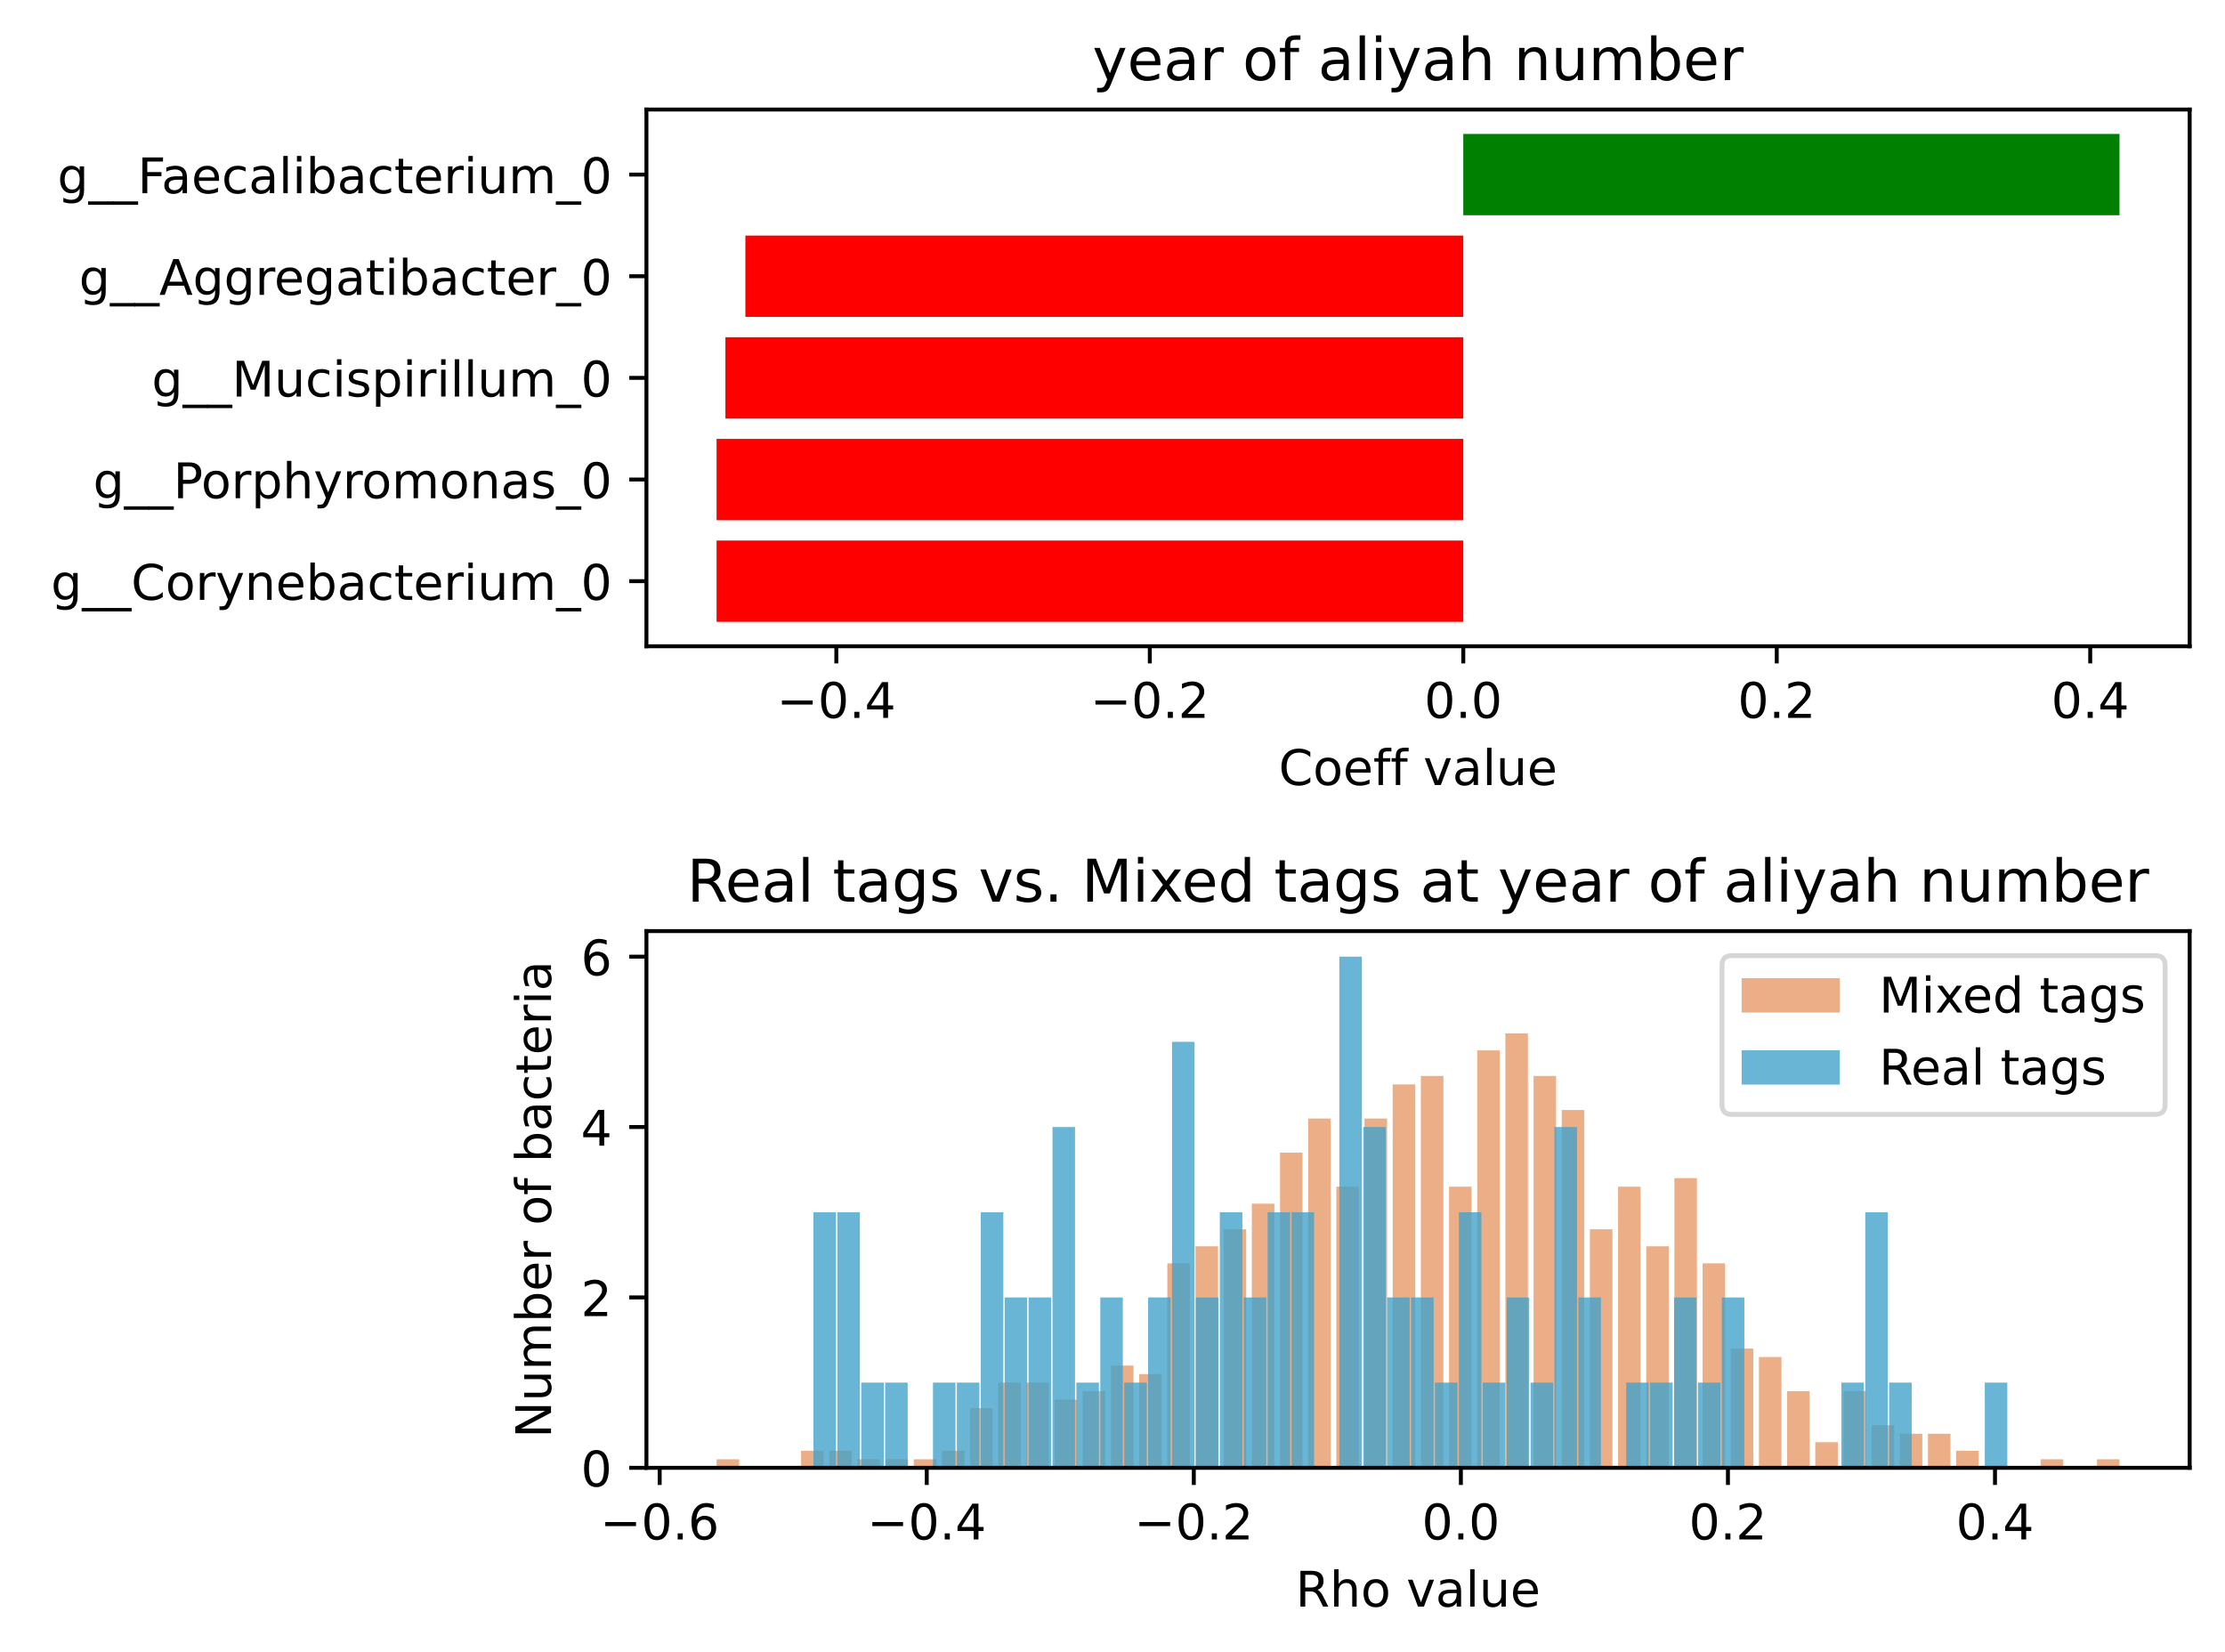 <?xml version="1.0" encoding="utf-8" standalone="no"?>
<!DOCTYPE svg PUBLIC "-//W3C//DTD SVG 1.1//EN"
  "http://www.w3.org/Graphics/SVG/1.1/DTD/svg11.dtd">
<!-- Created with matplotlib (https://matplotlib.org/) -->
<svg height="336.634pt" version="1.1" viewBox="0 0 453.407 336.634" width="453.407pt" xmlns="http://www.w3.org/2000/svg" xmlns:xlink="http://www.w3.org/1999/xlink">
 <defs>
  <style type="text/css">*{stroke-linecap:butt;stroke-linejoin:round;}</style>
 </defs>
 <g id="figure_1">
  <g id="patch_1">
   <path d="M 0 336.634 
L 453.407 336.634 
L 453.407 0 
L 0 0 
z
" style="fill:#ffffff;"/>
  </g>
  <g id="axes_1">
   <g id="patch_2">
    <path d="M 131.727 131.678 
L 446.207 131.678 
L 446.207 22.318 
L 131.727 22.318 
z
" style="fill:#ffffff;"/>
   </g>
   <g id="patch_3">
    <path clip-path="url(#pf364905493)" d="M 298.184 126.707 
L 146.021 126.707 
L 146.021 110.138 
L 298.184 110.138 
z
" style="fill:#ff0000;"/>
   </g>
   <g id="patch_4">
    <path clip-path="url(#pf364905493)" d="M 298.184 105.995 
L 146.021 105.995 
L 146.021 89.425 
L 298.184 89.425 
z
" style="fill:#ff0000;"/>
   </g>
   <g id="patch_5">
    <path clip-path="url(#pf364905493)" d="M 298.184 85.283 
L 147.823 85.283 
L 147.823 68.713 
L 298.184 68.713 
z
" style="fill:#ff0000;"/>
   </g>
   <g id="patch_6">
    <path clip-path="url(#pf364905493)" d="M 298.184 64.571 
L 151.891 64.571 
L 151.891 48.001 
L 298.184 48.001 
z
" style="fill:#ff0000;"/>
   </g>
   <g id="patch_7">
    <path clip-path="url(#pf364905493)" d="M 298.184 43.859 
L 431.912 43.859 
L 431.912 27.289 
L 298.184 27.289 
z
" style="fill:#008000;"/>
   </g>
   <g id="matplotlib.axis_1">
    <g id="xtick_1">
     <g id="line2d_1">
      <defs>
       <path d="M 0 0 
L 0 3.5 
" id="ma2695cb449" style="stroke:#000000;stroke-width:0.8;"/>
      </defs>
      <g>
       <use style="stroke:#000000;stroke-width:0.8;" x="170.426" xlink:href="#ma2695cb449" y="131.678"/>
      </g>
     </g>
     <g id="text_1">
      <!-- −0.4 -->
      <g transform="translate(158.285 146.277)scale(0.1 -0.1)">
       <defs>
        <path d="M 10.594 35.5 
L 73.188 35.5 
L 73.188 27.203 
L 10.594 27.203 
z
" id="DejaVuSans-8722"/>
        <path d="M 31.781 66.406 
Q 24.172 66.406 20.328 58.906 
Q 16.5 51.422 16.5 36.375 
Q 16.5 21.391 20.328 13.891 
Q 24.172 6.391 31.781 6.391 
Q 39.453 6.391 43.281 13.891 
Q 47.125 21.391 47.125 36.375 
Q 47.125 51.422 43.281 58.906 
Q 39.453 66.406 31.781 66.406 
z
M 31.781 74.219 
Q 44.047 74.219 50.516 64.516 
Q 56.984 54.828 56.984 36.375 
Q 56.984 17.969 50.516 8.266 
Q 44.047 -1.422 31.781 -1.422 
Q 19.531 -1.422 13.062 8.266 
Q 6.594 17.969 6.594 36.375 
Q 6.594 54.828 13.062 64.516 
Q 19.531 74.219 31.781 74.219 
z
" id="DejaVuSans-48"/>
        <path d="M 10.688 12.406 
L 21 12.406 
L 21 0 
L 10.688 0 
z
" id="DejaVuSans-46"/>
        <path d="M 37.797 64.312 
L 12.891 25.391 
L 37.797 25.391 
z
M 35.203 72.906 
L 47.609 72.906 
L 47.609 25.391 
L 58.016 25.391 
L 58.016 17.188 
L 47.609 17.188 
L 47.609 0 
L 37.797 0 
L 37.797 17.188 
L 4.891 17.188 
L 4.891 26.703 
z
" id="DejaVuSans-52"/>
       </defs>
       <use xlink:href="#DejaVuSans-8722"/>
       <use x="83.789" xlink:href="#DejaVuSans-48"/>
       <use x="147.412" xlink:href="#DejaVuSans-46"/>
       <use x="179.199" xlink:href="#DejaVuSans-52"/>
      </g>
     </g>
    </g>
    <g id="xtick_2">
     <g id="line2d_2">
      <g>
       <use style="stroke:#000000;stroke-width:0.8;" x="234.305" xlink:href="#ma2695cb449" y="131.678"/>
      </g>
     </g>
     <g id="text_2">
      <!-- −0.2 -->
      <g transform="translate(222.164 146.277)scale(0.1 -0.1)">
       <defs>
        <path d="M 19.188 8.297 
L 53.609 8.297 
L 53.609 0 
L 7.328 0 
L 7.328 8.297 
Q 12.938 14.109 22.625 23.891 
Q 32.328 33.688 34.812 36.531 
Q 39.547 41.844 41.422 45.531 
Q 43.312 49.219 43.312 52.781 
Q 43.312 58.594 39.234 62.25 
Q 35.156 65.922 28.609 65.922 
Q 23.969 65.922 18.812 64.312 
Q 13.672 62.703 7.812 59.422 
L 7.812 69.391 
Q 13.766 71.781 18.938 73 
Q 24.125 74.219 28.422 74.219 
Q 39.75 74.219 46.484 68.547 
Q 53.219 62.891 53.219 53.422 
Q 53.219 48.922 51.531 44.891 
Q 49.859 40.875 45.406 35.406 
Q 44.188 33.984 37.641 27.219 
Q 31.109 20.453 19.188 8.297 
z
" id="DejaVuSans-50"/>
       </defs>
       <use xlink:href="#DejaVuSans-8722"/>
       <use x="83.789" xlink:href="#DejaVuSans-48"/>
       <use x="147.412" xlink:href="#DejaVuSans-46"/>
       <use x="179.199" xlink:href="#DejaVuSans-50"/>
      </g>
     </g>
    </g>
    <g id="xtick_3">
     <g id="line2d_3">
      <g>
       <use style="stroke:#000000;stroke-width:0.8;" x="298.184" xlink:href="#ma2695cb449" y="131.678"/>
      </g>
     </g>
     <g id="text_3">
      <!-- 0.0 -->
      <g transform="translate(290.232 146.277)scale(0.1 -0.1)">
       <use xlink:href="#DejaVuSans-48"/>
       <use x="63.623" xlink:href="#DejaVuSans-46"/>
       <use x="95.41" xlink:href="#DejaVuSans-48"/>
      </g>
     </g>
    </g>
    <g id="xtick_4">
     <g id="line2d_4">
      <g>
       <use style="stroke:#000000;stroke-width:0.8;" x="362.063" xlink:href="#ma2695cb449" y="131.678"/>
      </g>
     </g>
     <g id="text_4">
      <!-- 0.2 -->
      <g transform="translate(354.111 146.277)scale(0.1 -0.1)">
       <use xlink:href="#DejaVuSans-48"/>
       <use x="63.623" xlink:href="#DejaVuSans-46"/>
       <use x="95.41" xlink:href="#DejaVuSans-50"/>
      </g>
     </g>
    </g>
    <g id="xtick_5">
     <g id="line2d_5">
      <g>
       <use style="stroke:#000000;stroke-width:0.8;" x="425.942" xlink:href="#ma2695cb449" y="131.678"/>
      </g>
     </g>
     <g id="text_5">
      <!-- 0.4 -->
      <g transform="translate(417.99 146.277)scale(0.1 -0.1)">
       <use xlink:href="#DejaVuSans-48"/>
       <use x="63.623" xlink:href="#DejaVuSans-46"/>
       <use x="95.41" xlink:href="#DejaVuSans-52"/>
      </g>
     </g>
    </g>
    <g id="text_6">
     <!-- Coeff value -->
     <g transform="translate(260.572 159.955)scale(0.1 -0.1)">
      <defs>
       <path d="M 64.406 67.281 
L 64.406 56.891 
Q 59.422 61.531 53.781 63.812 
Q 48.141 66.109 41.797 66.109 
Q 29.297 66.109 22.656 58.469 
Q 16.016 50.828 16.016 36.375 
Q 16.016 21.969 22.656 14.328 
Q 29.297 6.688 41.797 6.688 
Q 48.141 6.688 53.781 8.984 
Q 59.422 11.281 64.406 15.922 
L 64.406 5.609 
Q 59.234 2.094 53.438 0.328 
Q 47.656 -1.422 41.219 -1.422 
Q 24.656 -1.422 15.125 8.703 
Q 5.609 18.844 5.609 36.375 
Q 5.609 53.953 15.125 64.078 
Q 24.656 74.219 41.219 74.219 
Q 47.75 74.219 53.531 72.484 
Q 59.328 70.75 64.406 67.281 
z
" id="DejaVuSans-67"/>
       <path d="M 30.609 48.391 
Q 23.391 48.391 19.188 42.75 
Q 14.984 37.109 14.984 27.297 
Q 14.984 17.484 19.156 11.844 
Q 23.344 6.203 30.609 6.203 
Q 37.797 6.203 41.984 11.859 
Q 46.188 17.531 46.188 27.297 
Q 46.188 37.016 41.984 42.703 
Q 37.797 48.391 30.609 48.391 
z
M 30.609 56 
Q 42.328 56 49.016 48.375 
Q 55.719 40.766 55.719 27.297 
Q 55.719 13.875 49.016 6.219 
Q 42.328 -1.422 30.609 -1.422 
Q 18.844 -1.422 12.172 6.219 
Q 5.516 13.875 5.516 27.297 
Q 5.516 40.766 12.172 48.375 
Q 18.844 56 30.609 56 
z
" id="DejaVuSans-111"/>
       <path d="M 56.203 29.594 
L 56.203 25.203 
L 14.891 25.203 
Q 15.484 15.922 20.484 11.062 
Q 25.484 6.203 34.422 6.203 
Q 39.594 6.203 44.453 7.469 
Q 49.312 8.734 54.109 11.281 
L 54.109 2.781 
Q 49.266 0.734 44.188 -0.344 
Q 39.109 -1.422 33.891 -1.422 
Q 20.797 -1.422 13.156 6.188 
Q 5.516 13.812 5.516 26.812 
Q 5.516 40.234 12.766 48.109 
Q 20.016 56 32.328 56 
Q 43.359 56 49.781 48.891 
Q 56.203 41.797 56.203 29.594 
z
M 47.219 32.234 
Q 47.125 39.594 43.094 43.984 
Q 39.062 48.391 32.422 48.391 
Q 24.906 48.391 20.391 44.141 
Q 15.875 39.891 15.188 32.172 
z
" id="DejaVuSans-101"/>
       <path d="M 37.109 75.984 
L 37.109 68.5 
L 28.516 68.5 
Q 23.688 68.5 21.797 66.547 
Q 19.922 64.594 19.922 59.516 
L 19.922 54.688 
L 34.719 54.688 
L 34.719 47.703 
L 19.922 47.703 
L 19.922 0 
L 10.891 0 
L 10.891 47.703 
L 2.297 47.703 
L 2.297 54.688 
L 10.891 54.688 
L 10.891 58.5 
Q 10.891 67.625 15.141 71.797 
Q 19.391 75.984 28.609 75.984 
z
" id="DejaVuSans-102"/>
       <path id="DejaVuSans-32"/>
       <path d="M 2.984 54.688 
L 12.5 54.688 
L 29.594 8.797 
L 46.688 54.688 
L 56.203 54.688 
L 35.688 0 
L 23.484 0 
z
" id="DejaVuSans-118"/>
       <path d="M 34.281 27.484 
Q 23.391 27.484 19.188 25 
Q 14.984 22.516 14.984 16.5 
Q 14.984 11.719 18.141 8.906 
Q 21.297 6.109 26.703 6.109 
Q 34.188 6.109 38.703 11.406 
Q 43.219 16.703 43.219 25.484 
L 43.219 27.484 
z
M 52.203 31.203 
L 52.203 0 
L 43.219 0 
L 43.219 8.297 
Q 40.141 3.328 35.547 0.953 
Q 30.953 -1.422 24.312 -1.422 
Q 15.922 -1.422 10.953 3.297 
Q 6 8.016 6 15.922 
Q 6 25.141 12.172 29.828 
Q 18.359 34.516 30.609 34.516 
L 43.219 34.516 
L 43.219 35.406 
Q 43.219 41.609 39.141 45 
Q 35.062 48.391 27.688 48.391 
Q 23 48.391 18.547 47.266 
Q 14.109 46.141 10.016 43.891 
L 10.016 52.203 
Q 14.938 54.109 19.578 55.047 
Q 24.219 56 28.609 56 
Q 40.484 56 46.344 49.844 
Q 52.203 43.703 52.203 31.203 
z
" id="DejaVuSans-97"/>
       <path d="M 9.422 75.984 
L 18.406 75.984 
L 18.406 0 
L 9.422 0 
z
" id="DejaVuSans-108"/>
       <path d="M 8.5 21.578 
L 8.5 54.688 
L 17.484 54.688 
L 17.484 21.922 
Q 17.484 14.156 20.5 10.266 
Q 23.531 6.391 29.594 6.391 
Q 36.859 6.391 41.078 11.031 
Q 45.312 15.672 45.312 23.688 
L 45.312 54.688 
L 54.297 54.688 
L 54.297 0 
L 45.312 0 
L 45.312 8.406 
Q 42.047 3.422 37.719 1 
Q 33.406 -1.422 27.688 -1.422 
Q 18.266 -1.422 13.375 4.438 
Q 8.5 10.297 8.5 21.578 
z
M 31.109 56 
z
" id="DejaVuSans-117"/>
      </defs>
      <use xlink:href="#DejaVuSans-67"/>
      <use x="69.824" xlink:href="#DejaVuSans-111"/>
      <use x="131.006" xlink:href="#DejaVuSans-101"/>
      <use x="192.529" xlink:href="#DejaVuSans-102"/>
      <use x="227.734" xlink:href="#DejaVuSans-102"/>
      <use x="262.939" xlink:href="#DejaVuSans-32"/>
      <use x="294.727" xlink:href="#DejaVuSans-118"/>
      <use x="353.906" xlink:href="#DejaVuSans-97"/>
      <use x="415.186" xlink:href="#DejaVuSans-108"/>
      <use x="442.969" xlink:href="#DejaVuSans-117"/>
      <use x="506.348" xlink:href="#DejaVuSans-101"/>
     </g>
    </g>
   </g>
   <g id="matplotlib.axis_2">
    <g id="ytick_1">
     <g id="line2d_6">
      <defs>
       <path d="M 0 0 
L -3.5 0 
" id="m960cd5c348" style="stroke:#000000;stroke-width:0.8;"/>
      </defs>
      <g>
       <use style="stroke:#000000;stroke-width:0.8;" x="131.727" xlink:href="#m960cd5c348" y="118.422"/>
      </g>
     </g>
     <g id="text_7">
      <!--  g__Corynebacterium_0 -->
      <g transform="translate(7.2 122.222)scale(0.1 -0.1)">
       <defs>
        <path d="M 45.406 27.984 
Q 45.406 37.75 41.375 43.109 
Q 37.359 48.484 30.078 48.484 
Q 22.859 48.484 18.828 43.109 
Q 14.797 37.75 14.797 27.984 
Q 14.797 18.266 18.828 12.891 
Q 22.859 7.516 30.078 7.516 
Q 37.359 7.516 41.375 12.891 
Q 45.406 18.266 45.406 27.984 
z
M 54.391 6.781 
Q 54.391 -7.172 48.188 -13.984 
Q 42 -20.797 29.203 -20.797 
Q 24.469 -20.797 20.266 -20.094 
Q 16.062 -19.391 12.109 -17.922 
L 12.109 -9.188 
Q 16.062 -11.328 19.922 -12.344 
Q 23.781 -13.375 27.781 -13.375 
Q 36.625 -13.375 41.016 -8.766 
Q 45.406 -4.156 45.406 5.172 
L 45.406 9.625 
Q 42.625 4.781 38.281 2.391 
Q 33.938 0 27.875 0 
Q 17.828 0 11.672 7.656 
Q 5.516 15.328 5.516 27.984 
Q 5.516 40.672 11.672 48.328 
Q 17.828 56 27.875 56 
Q 33.938 56 38.281 53.609 
Q 42.625 51.219 45.406 46.391 
L 45.406 54.688 
L 54.391 54.688 
z
" id="DejaVuSans-103"/>
        <path d="M 50.984 -16.609 
L 50.984 -23.578 
L -0.984 -23.578 
L -0.984 -16.609 
z
" id="DejaVuSans-95"/>
        <path d="M 41.109 46.297 
Q 39.594 47.172 37.812 47.578 
Q 36.031 48 33.891 48 
Q 26.266 48 22.188 43.047 
Q 18.109 38.094 18.109 28.812 
L 18.109 0 
L 9.078 0 
L 9.078 54.688 
L 18.109 54.688 
L 18.109 46.188 
Q 20.953 51.172 25.484 53.578 
Q 30.031 56 36.531 56 
Q 37.453 56 38.578 55.875 
Q 39.703 55.766 41.062 55.516 
z
" id="DejaVuSans-114"/>
        <path d="M 32.172 -5.078 
Q 28.375 -14.844 24.75 -17.812 
Q 21.141 -20.797 15.094 -20.797 
L 7.906 -20.797 
L 7.906 -13.281 
L 13.188 -13.281 
Q 16.891 -13.281 18.938 -11.516 
Q 21 -9.766 23.484 -3.219 
L 25.094 0.875 
L 2.984 54.688 
L 12.5 54.688 
L 29.594 11.922 
L 46.688 54.688 
L 56.203 54.688 
z
" id="DejaVuSans-121"/>
        <path d="M 54.891 33.016 
L 54.891 0 
L 45.906 0 
L 45.906 32.719 
Q 45.906 40.484 42.875 44.328 
Q 39.844 48.188 33.797 48.188 
Q 26.516 48.188 22.312 43.547 
Q 18.109 38.922 18.109 30.906 
L 18.109 0 
L 9.078 0 
L 9.078 54.688 
L 18.109 54.688 
L 18.109 46.188 
Q 21.344 51.125 25.703 53.562 
Q 30.078 56 35.797 56 
Q 45.219 56 50.047 50.172 
Q 54.891 44.344 54.891 33.016 
z
" id="DejaVuSans-110"/>
        <path d="M 48.688 27.297 
Q 48.688 37.203 44.609 42.844 
Q 40.531 48.484 33.406 48.484 
Q 26.266 48.484 22.188 42.844 
Q 18.109 37.203 18.109 27.297 
Q 18.109 17.391 22.188 11.75 
Q 26.266 6.109 33.406 6.109 
Q 40.531 6.109 44.609 11.75 
Q 48.688 17.391 48.688 27.297 
z
M 18.109 46.391 
Q 20.953 51.266 25.266 53.625 
Q 29.594 56 35.594 56 
Q 45.562 56 51.781 48.094 
Q 58.016 40.188 58.016 27.297 
Q 58.016 14.406 51.781 6.484 
Q 45.562 -1.422 35.594 -1.422 
Q 29.594 -1.422 25.266 0.953 
Q 20.953 3.328 18.109 8.203 
L 18.109 0 
L 9.078 0 
L 9.078 75.984 
L 18.109 75.984 
z
" id="DejaVuSans-98"/>
        <path d="M 48.781 52.594 
L 48.781 44.188 
Q 44.969 46.297 41.141 47.344 
Q 37.312 48.391 33.406 48.391 
Q 24.656 48.391 19.812 42.844 
Q 14.984 37.312 14.984 27.297 
Q 14.984 17.281 19.812 11.734 
Q 24.656 6.203 33.406 6.203 
Q 37.312 6.203 41.141 7.25 
Q 44.969 8.297 48.781 10.406 
L 48.781 2.094 
Q 45.016 0.344 40.984 -0.531 
Q 36.969 -1.422 32.422 -1.422 
Q 20.062 -1.422 12.781 6.344 
Q 5.516 14.109 5.516 27.297 
Q 5.516 40.672 12.859 48.328 
Q 20.219 56 33.016 56 
Q 37.156 56 41.109 55.141 
Q 45.062 54.297 48.781 52.594 
z
" id="DejaVuSans-99"/>
        <path d="M 18.312 70.219 
L 18.312 54.688 
L 36.812 54.688 
L 36.812 47.703 
L 18.312 47.703 
L 18.312 18.016 
Q 18.312 11.328 20.141 9.422 
Q 21.969 7.516 27.594 7.516 
L 36.812 7.516 
L 36.812 0 
L 27.594 0 
Q 17.188 0 13.234 3.875 
Q 9.281 7.766 9.281 18.016 
L 9.281 47.703 
L 2.688 47.703 
L 2.688 54.688 
L 9.281 54.688 
L 9.281 70.219 
z
" id="DejaVuSans-116"/>
        <path d="M 9.422 54.688 
L 18.406 54.688 
L 18.406 0 
L 9.422 0 
z
M 9.422 75.984 
L 18.406 75.984 
L 18.406 64.594 
L 9.422 64.594 
z
" id="DejaVuSans-105"/>
        <path d="M 52 44.188 
Q 55.375 50.25 60.062 53.125 
Q 64.75 56 71.094 56 
Q 79.641 56 84.281 50.016 
Q 88.922 44.047 88.922 33.016 
L 88.922 0 
L 79.891 0 
L 79.891 32.719 
Q 79.891 40.578 77.094 44.375 
Q 74.312 48.188 68.609 48.188 
Q 61.625 48.188 57.562 43.547 
Q 53.516 38.922 53.516 30.906 
L 53.516 0 
L 44.484 0 
L 44.484 32.719 
Q 44.484 40.625 41.703 44.406 
Q 38.922 48.188 33.109 48.188 
Q 26.219 48.188 22.156 43.531 
Q 18.109 38.875 18.109 30.906 
L 18.109 0 
L 9.078 0 
L 9.078 54.688 
L 18.109 54.688 
L 18.109 46.188 
Q 21.188 51.219 25.484 53.609 
Q 29.781 56 35.688 56 
Q 41.656 56 45.828 52.969 
Q 50 49.953 52 44.188 
z
" id="DejaVuSans-109"/>
       </defs>
       <use xlink:href="#DejaVuSans-32"/>
       <use x="31.787" xlink:href="#DejaVuSans-103"/>
       <use x="95.264" xlink:href="#DejaVuSans-95"/>
       <use x="145.264" xlink:href="#DejaVuSans-95"/>
       <use x="195.264" xlink:href="#DejaVuSans-67"/>
       <use x="265.088" xlink:href="#DejaVuSans-111"/>
       <use x="326.27" xlink:href="#DejaVuSans-114"/>
       <use x="367.383" xlink:href="#DejaVuSans-121"/>
       <use x="426.562" xlink:href="#DejaVuSans-110"/>
       <use x="489.941" xlink:href="#DejaVuSans-101"/>
       <use x="551.465" xlink:href="#DejaVuSans-98"/>
       <use x="614.941" xlink:href="#DejaVuSans-97"/>
       <use x="676.221" xlink:href="#DejaVuSans-99"/>
       <use x="731.201" xlink:href="#DejaVuSans-116"/>
       <use x="770.41" xlink:href="#DejaVuSans-101"/>
       <use x="831.934" xlink:href="#DejaVuSans-114"/>
       <use x="873.047" xlink:href="#DejaVuSans-105"/>
       <use x="900.83" xlink:href="#DejaVuSans-117"/>
       <use x="964.209" xlink:href="#DejaVuSans-109"/>
       <use x="1061.621" xlink:href="#DejaVuSans-95"/>
       <use x="1111.621" xlink:href="#DejaVuSans-48"/>
      </g>
     </g>
    </g>
    <g id="ytick_2">
     <g id="line2d_7">
      <g>
       <use style="stroke:#000000;stroke-width:0.8;" x="131.727" xlink:href="#m960cd5c348" y="97.71"/>
      </g>
     </g>
     <g id="text_8">
      <!--  g__Porphyromonas_0 -->
      <g transform="translate(15.797 101.509)scale(0.1 -0.1)">
       <defs>
        <path d="M 19.672 64.797 
L 19.672 37.406 
L 32.078 37.406 
Q 38.969 37.406 42.719 40.969 
Q 46.484 44.531 46.484 51.125 
Q 46.484 57.672 42.719 61.234 
Q 38.969 64.797 32.078 64.797 
z
M 9.812 72.906 
L 32.078 72.906 
Q 44.344 72.906 50.609 67.359 
Q 56.891 61.812 56.891 51.125 
Q 56.891 40.328 50.609 34.812 
Q 44.344 29.297 32.078 29.297 
L 19.672 29.297 
L 19.672 0 
L 9.812 0 
z
" id="DejaVuSans-80"/>
        <path d="M 18.109 8.203 
L 18.109 -20.797 
L 9.078 -20.797 
L 9.078 54.688 
L 18.109 54.688 
L 18.109 46.391 
Q 20.953 51.266 25.266 53.625 
Q 29.594 56 35.594 56 
Q 45.562 56 51.781 48.094 
Q 58.016 40.188 58.016 27.297 
Q 58.016 14.406 51.781 6.484 
Q 45.562 -1.422 35.594 -1.422 
Q 29.594 -1.422 25.266 0.953 
Q 20.953 3.328 18.109 8.203 
z
M 48.688 27.297 
Q 48.688 37.203 44.609 42.844 
Q 40.531 48.484 33.406 48.484 
Q 26.266 48.484 22.188 42.844 
Q 18.109 37.203 18.109 27.297 
Q 18.109 17.391 22.188 11.75 
Q 26.266 6.109 33.406 6.109 
Q 40.531 6.109 44.609 11.75 
Q 48.688 17.391 48.688 27.297 
z
" id="DejaVuSans-112"/>
        <path d="M 54.891 33.016 
L 54.891 0 
L 45.906 0 
L 45.906 32.719 
Q 45.906 40.484 42.875 44.328 
Q 39.844 48.188 33.797 48.188 
Q 26.516 48.188 22.312 43.547 
Q 18.109 38.922 18.109 30.906 
L 18.109 0 
L 9.078 0 
L 9.078 75.984 
L 18.109 75.984 
L 18.109 46.188 
Q 21.344 51.125 25.703 53.562 
Q 30.078 56 35.797 56 
Q 45.219 56 50.047 50.172 
Q 54.891 44.344 54.891 33.016 
z
" id="DejaVuSans-104"/>
        <path d="M 44.281 53.078 
L 44.281 44.578 
Q 40.484 46.531 36.375 47.5 
Q 32.281 48.484 27.875 48.484 
Q 21.188 48.484 17.844 46.438 
Q 14.5 44.391 14.5 40.281 
Q 14.5 37.156 16.891 35.375 
Q 19.281 33.594 26.516 31.984 
L 29.594 31.297 
Q 39.156 29.25 43.188 25.516 
Q 47.219 21.781 47.219 15.094 
Q 47.219 7.469 41.188 3.016 
Q 35.156 -1.422 24.609 -1.422 
Q 20.219 -1.422 15.453 -0.562 
Q 10.688 0.297 5.422 2 
L 5.422 11.281 
Q 10.406 8.688 15.234 7.391 
Q 20.062 6.109 24.812 6.109 
Q 31.156 6.109 34.562 8.281 
Q 37.984 10.453 37.984 14.406 
Q 37.984 18.062 35.516 20.016 
Q 33.062 21.969 24.703 23.781 
L 21.578 24.516 
Q 13.234 26.266 9.516 29.906 
Q 5.812 33.547 5.812 39.891 
Q 5.812 47.609 11.281 51.797 
Q 16.75 56 26.812 56 
Q 31.781 56 36.172 55.266 
Q 40.578 54.547 44.281 53.078 
z
" id="DejaVuSans-115"/>
       </defs>
       <use xlink:href="#DejaVuSans-32"/>
       <use x="31.787" xlink:href="#DejaVuSans-103"/>
       <use x="95.264" xlink:href="#DejaVuSans-95"/>
       <use x="145.264" xlink:href="#DejaVuSans-95"/>
       <use x="195.264" xlink:href="#DejaVuSans-80"/>
       <use x="251.941" xlink:href="#DejaVuSans-111"/>
       <use x="313.123" xlink:href="#DejaVuSans-114"/>
       <use x="354.236" xlink:href="#DejaVuSans-112"/>
       <use x="417.713" xlink:href="#DejaVuSans-104"/>
       <use x="481.092" xlink:href="#DejaVuSans-121"/>
       <use x="540.271" xlink:href="#DejaVuSans-114"/>
       <use x="579.135" xlink:href="#DejaVuSans-111"/>
       <use x="640.316" xlink:href="#DejaVuSans-109"/>
       <use x="737.729" xlink:href="#DejaVuSans-111"/>
       <use x="798.91" xlink:href="#DejaVuSans-110"/>
       <use x="862.289" xlink:href="#DejaVuSans-97"/>
       <use x="923.568" xlink:href="#DejaVuSans-115"/>
       <use x="975.668" xlink:href="#DejaVuSans-95"/>
       <use x="1025.668" xlink:href="#DejaVuSans-48"/>
      </g>
     </g>
    </g>
    <g id="ytick_3">
     <g id="line2d_8">
      <g>
       <use style="stroke:#000000;stroke-width:0.8;" x="131.727" xlink:href="#m960cd5c348" y="76.998"/>
      </g>
     </g>
     <g id="text_9">
      <!--  g__Mucispirillum_0 -->
      <g transform="translate(27.736 80.797)scale(0.1 -0.1)">
       <defs>
        <path d="M 9.812 72.906 
L 24.516 72.906 
L 43.109 23.297 
L 61.812 72.906 
L 76.516 72.906 
L 76.516 0 
L 66.891 0 
L 66.891 64.016 
L 48.094 14.016 
L 38.188 14.016 
L 19.391 64.016 
L 19.391 0 
L 9.812 0 
z
" id="DejaVuSans-77"/>
       </defs>
       <use xlink:href="#DejaVuSans-32"/>
       <use x="31.787" xlink:href="#DejaVuSans-103"/>
       <use x="95.264" xlink:href="#DejaVuSans-95"/>
       <use x="145.264" xlink:href="#DejaVuSans-95"/>
       <use x="195.264" xlink:href="#DejaVuSans-77"/>
       <use x="281.543" xlink:href="#DejaVuSans-117"/>
       <use x="344.922" xlink:href="#DejaVuSans-99"/>
       <use x="399.902" xlink:href="#DejaVuSans-105"/>
       <use x="427.686" xlink:href="#DejaVuSans-115"/>
       <use x="479.785" xlink:href="#DejaVuSans-112"/>
       <use x="543.262" xlink:href="#DejaVuSans-105"/>
       <use x="571.045" xlink:href="#DejaVuSans-114"/>
       <use x="612.158" xlink:href="#DejaVuSans-105"/>
       <use x="639.941" xlink:href="#DejaVuSans-108"/>
       <use x="667.725" xlink:href="#DejaVuSans-108"/>
       <use x="695.508" xlink:href="#DejaVuSans-117"/>
       <use x="758.887" xlink:href="#DejaVuSans-109"/>
       <use x="856.299" xlink:href="#DejaVuSans-95"/>
       <use x="906.299" xlink:href="#DejaVuSans-48"/>
      </g>
     </g>
    </g>
    <g id="ytick_4">
     <g id="line2d_9">
      <g>
       <use style="stroke:#000000;stroke-width:0.8;" x="131.727" xlink:href="#m960cd5c348" y="56.286"/>
      </g>
     </g>
     <g id="text_10">
      <!--  g__Aggregatibacter_0 -->
      <g transform="translate(12.927 60.085)scale(0.1 -0.1)">
       <defs>
        <path d="M 34.188 63.188 
L 20.797 26.906 
L 47.609 26.906 
z
M 28.609 72.906 
L 39.797 72.906 
L 67.578 0 
L 57.328 0 
L 50.688 18.703 
L 17.828 18.703 
L 11.188 0 
L 0.781 0 
z
" id="DejaVuSans-65"/>
       </defs>
       <use xlink:href="#DejaVuSans-32"/>
       <use x="31.787" xlink:href="#DejaVuSans-103"/>
       <use x="95.264" xlink:href="#DejaVuSans-95"/>
       <use x="145.264" xlink:href="#DejaVuSans-95"/>
       <use x="195.264" xlink:href="#DejaVuSans-65"/>
       <use x="263.672" xlink:href="#DejaVuSans-103"/>
       <use x="327.148" xlink:href="#DejaVuSans-103"/>
       <use x="390.625" xlink:href="#DejaVuSans-114"/>
       <use x="429.488" xlink:href="#DejaVuSans-101"/>
       <use x="491.012" xlink:href="#DejaVuSans-103"/>
       <use x="554.488" xlink:href="#DejaVuSans-97"/>
       <use x="615.768" xlink:href="#DejaVuSans-116"/>
       <use x="654.977" xlink:href="#DejaVuSans-105"/>
       <use x="682.76" xlink:href="#DejaVuSans-98"/>
       <use x="746.236" xlink:href="#DejaVuSans-97"/>
       <use x="807.516" xlink:href="#DejaVuSans-99"/>
       <use x="862.496" xlink:href="#DejaVuSans-116"/>
       <use x="901.705" xlink:href="#DejaVuSans-101"/>
       <use x="963.229" xlink:href="#DejaVuSans-114"/>
       <use x="1004.342" xlink:href="#DejaVuSans-95"/>
       <use x="1054.342" xlink:href="#DejaVuSans-48"/>
      </g>
     </g>
    </g>
    <g id="ytick_5">
     <g id="line2d_10">
      <g>
       <use style="stroke:#000000;stroke-width:0.8;" x="131.727" xlink:href="#m960cd5c348" y="35.574"/>
      </g>
     </g>
     <g id="text_11">
      <!--  g__Faecalibacterium_0 -->
      <g transform="translate(8.519 39.373)scale(0.1 -0.1)">
       <defs>
        <path d="M 9.812 72.906 
L 51.703 72.906 
L 51.703 64.594 
L 19.672 64.594 
L 19.672 43.109 
L 48.578 43.109 
L 48.578 34.812 
L 19.672 34.812 
L 19.672 0 
L 9.812 0 
z
" id="DejaVuSans-70"/>
       </defs>
       <use xlink:href="#DejaVuSans-32"/>
       <use x="31.787" xlink:href="#DejaVuSans-103"/>
       <use x="95.264" xlink:href="#DejaVuSans-95"/>
       <use x="145.264" xlink:href="#DejaVuSans-95"/>
       <use x="195.264" xlink:href="#DejaVuSans-70"/>
       <use x="243.658" xlink:href="#DejaVuSans-97"/>
       <use x="304.938" xlink:href="#DejaVuSans-101"/>
       <use x="366.461" xlink:href="#DejaVuSans-99"/>
       <use x="421.441" xlink:href="#DejaVuSans-97"/>
       <use x="482.721" xlink:href="#DejaVuSans-108"/>
       <use x="510.504" xlink:href="#DejaVuSans-105"/>
       <use x="538.287" xlink:href="#DejaVuSans-98"/>
       <use x="601.764" xlink:href="#DejaVuSans-97"/>
       <use x="663.043" xlink:href="#DejaVuSans-99"/>
       <use x="718.023" xlink:href="#DejaVuSans-116"/>
       <use x="757.232" xlink:href="#DejaVuSans-101"/>
       <use x="818.756" xlink:href="#DejaVuSans-114"/>
       <use x="859.869" xlink:href="#DejaVuSans-105"/>
       <use x="887.652" xlink:href="#DejaVuSans-117"/>
       <use x="951.031" xlink:href="#DejaVuSans-109"/>
       <use x="1048.443" xlink:href="#DejaVuSans-95"/>
       <use x="1098.443" xlink:href="#DejaVuSans-48"/>
      </g>
     </g>
    </g>
   </g>
   <g id="patch_8">
    <path d="M 131.727 131.678 
L 131.727 22.318 
" style="fill:none;stroke:#000000;stroke-linecap:square;stroke-linejoin:miter;stroke-width:0.8;"/>
   </g>
   <g id="patch_9">
    <path d="M 446.207 131.678 
L 446.207 22.318 
" style="fill:none;stroke:#000000;stroke-linecap:square;stroke-linejoin:miter;stroke-width:0.8;"/>
   </g>
   <g id="patch_10">
    <path d="M 131.727 131.678 
L 446.207 131.678 
" style="fill:none;stroke:#000000;stroke-linecap:square;stroke-linejoin:miter;stroke-width:0.8;"/>
   </g>
   <g id="patch_11">
    <path d="M 131.727 22.318 
L 446.207 22.318 
" style="fill:none;stroke:#000000;stroke-linecap:square;stroke-linejoin:miter;stroke-width:0.8;"/>
   </g>
   <g id="text_12">
    <!-- year of aliyah number -->
    <g transform="translate(222.618 16.318)scale(0.12 -0.12)">
     <use xlink:href="#DejaVuSans-121"/>
     <use x="59.18" xlink:href="#DejaVuSans-101"/>
     <use x="120.703" xlink:href="#DejaVuSans-97"/>
     <use x="181.982" xlink:href="#DejaVuSans-114"/>
     <use x="223.096" xlink:href="#DejaVuSans-32"/>
     <use x="254.883" xlink:href="#DejaVuSans-111"/>
     <use x="316.064" xlink:href="#DejaVuSans-102"/>
     <use x="351.27" xlink:href="#DejaVuSans-32"/>
     <use x="383.057" xlink:href="#DejaVuSans-97"/>
     <use x="444.336" xlink:href="#DejaVuSans-108"/>
     <use x="472.119" xlink:href="#DejaVuSans-105"/>
     <use x="499.902" xlink:href="#DejaVuSans-121"/>
     <use x="559.082" xlink:href="#DejaVuSans-97"/>
     <use x="620.361" xlink:href="#DejaVuSans-104"/>
     <use x="683.74" xlink:href="#DejaVuSans-32"/>
     <use x="715.527" xlink:href="#DejaVuSans-110"/>
     <use x="778.906" xlink:href="#DejaVuSans-117"/>
     <use x="842.285" xlink:href="#DejaVuSans-109"/>
     <use x="939.697" xlink:href="#DejaVuSans-98"/>
     <use x="1003.174" xlink:href="#DejaVuSans-101"/>
     <use x="1064.697" xlink:href="#DejaVuSans-114"/>
    </g>
   </g>
  </g>
  <g id="axes_2">
   <g id="patch_12">
    <path d="M 131.727 299.078 
L 446.207 299.078 
L 446.207 189.718 
L 131.727 189.718 
z
" style="fill:#ffffff;"/>
   </g>
   <g id="patch_13">
    <path clip-path="url(#p761defe36c)" d="M 146.021 299.078 
L 150.614 299.078 
L 150.614 297.342 
L 146.021 297.342 
z
" style="fill:#d95f0e;opacity:0.5;"/>
   </g>
   <g id="patch_14">
    <path clip-path="url(#p761defe36c)" d="M 151.762 299.078 
L 156.355 299.078 
L 156.355 299.078 
L 151.762 299.078 
z
" style="fill:#d95f0e;opacity:0.5;"/>
   </g>
   <g id="patch_15">
    <path clip-path="url(#p761defe36c)" d="M 157.503 299.078 
L 162.095 299.078 
L 162.095 299.078 
L 157.503 299.078 
z
" style="fill:#d95f0e;opacity:0.5;"/>
   </g>
   <g id="patch_16">
    <path clip-path="url(#p761defe36c)" d="M 163.243 299.078 
L 167.836 299.078 
L 167.836 295.606 
L 163.243 295.606 
z
" style="fill:#d95f0e;opacity:0.5;"/>
   </g>
   <g id="patch_17">
    <path clip-path="url(#p761defe36c)" d="M 168.984 299.078 
L 173.577 299.078 
L 173.577 295.606 
L 168.984 295.606 
z
" style="fill:#d95f0e;opacity:0.5;"/>
   </g>
   <g id="patch_18">
    <path clip-path="url(#p761defe36c)" d="M 174.725 299.078 
L 179.318 299.078 
L 179.318 297.342 
L 174.725 297.342 
z
" style="fill:#d95f0e;opacity:0.5;"/>
   </g>
   <g id="patch_19">
    <path clip-path="url(#p761defe36c)" d="M 180.466 299.078 
L 185.058 299.078 
L 185.058 297.342 
L 180.466 297.342 
z
" style="fill:#d95f0e;opacity:0.5;"/>
   </g>
   <g id="patch_20">
    <path clip-path="url(#p761defe36c)" d="M 186.207 299.078 
L 190.799 299.078 
L 190.799 297.342 
L 186.207 297.342 
z
" style="fill:#d95f0e;opacity:0.5;"/>
   </g>
   <g id="patch_21">
    <path clip-path="url(#p761defe36c)" d="M 191.947 299.078 
L 196.54 299.078 
L 196.54 295.606 
L 191.947 295.606 
z
" style="fill:#d95f0e;opacity:0.5;"/>
   </g>
   <g id="patch_22">
    <path clip-path="url(#p761defe36c)" d="M 197.688 299.078 
L 202.281 299.078 
L 202.281 286.927 
L 197.688 286.927 
z
" style="fill:#d95f0e;opacity:0.5;"/>
   </g>
   <g id="patch_23">
    <path clip-path="url(#p761defe36c)" d="M 203.429 299.078 
L 208.022 299.078 
L 208.022 281.719 
L 203.429 281.719 
z
" style="fill:#d95f0e;opacity:0.5;"/>
   </g>
   <g id="patch_24">
    <path clip-path="url(#p761defe36c)" d="M 209.17 299.078 
L 213.762 299.078 
L 213.762 281.719 
L 209.17 281.719 
z
" style="fill:#d95f0e;opacity:0.5;"/>
   </g>
   <g id="patch_25">
    <path clip-path="url(#p761defe36c)" d="M 214.91 299.078 
L 219.503 299.078 
L 219.503 285.191 
L 214.91 285.191 
z
" style="fill:#d95f0e;opacity:0.5;"/>
   </g>
   <g id="patch_26">
    <path clip-path="url(#p761defe36c)" d="M 220.651 299.078 
L 225.244 299.078 
L 225.244 283.455 
L 220.651 283.455 
z
" style="fill:#d95f0e;opacity:0.5;"/>
   </g>
   <g id="patch_27">
    <path clip-path="url(#p761defe36c)" d="M 226.392 299.078 
L 230.985 299.078 
L 230.985 278.248 
L 226.392 278.248 
z
" style="fill:#d95f0e;opacity:0.5;"/>
   </g>
   <g id="patch_28">
    <path clip-path="url(#p761defe36c)" d="M 232.133 299.078 
L 236.725 299.078 
L 236.725 279.984 
L 232.133 279.984 
z
" style="fill:#d95f0e;opacity:0.5;"/>
   </g>
   <g id="patch_29">
    <path clip-path="url(#p761defe36c)" d="M 237.874 299.078 
L 242.466 299.078 
L 242.466 257.417 
L 237.874 257.417 
z
" style="fill:#d95f0e;opacity:0.5;"/>
   </g>
   <g id="patch_30">
    <path clip-path="url(#p761defe36c)" d="M 243.614 299.078 
L 248.207 299.078 
L 248.207 253.945 
L 243.614 253.945 
z
" style="fill:#d95f0e;opacity:0.5;"/>
   </g>
   <g id="patch_31">
    <path clip-path="url(#p761defe36c)" d="M 249.355 299.078 
L 253.948 299.078 
L 253.948 250.474 
L 249.355 250.474 
z
" style="fill:#d95f0e;opacity:0.5;"/>
   </g>
   <g id="patch_32">
    <path clip-path="url(#p761defe36c)" d="M 255.096 299.078 
L 259.689 299.078 
L 259.689 245.266 
L 255.096 245.266 
z
" style="fill:#d95f0e;opacity:0.5;"/>
   </g>
   <g id="patch_33">
    <path clip-path="url(#p761defe36c)" d="M 260.837 299.078 
L 265.429 299.078 
L 265.429 234.851 
L 260.837 234.851 
z
" style="fill:#d95f0e;opacity:0.5;"/>
   </g>
   <g id="patch_34">
    <path clip-path="url(#p761defe36c)" d="M 266.578 299.078 
L 271.17 299.078 
L 271.17 227.907 
L 266.578 227.907 
z
" style="fill:#d95f0e;opacity:0.5;"/>
   </g>
   <g id="patch_35">
    <path clip-path="url(#p761defe36c)" d="M 272.318 299.078 
L 276.911 299.078 
L 276.911 241.794 
L 272.318 241.794 
z
" style="fill:#d95f0e;opacity:0.5;"/>
   </g>
   <g id="patch_36">
    <path clip-path="url(#p761defe36c)" d="M 278.059 299.078 
L 282.652 299.078 
L 282.652 227.907 
L 278.059 227.907 
z
" style="fill:#d95f0e;opacity:0.5;"/>
   </g>
   <g id="patch_37">
    <path clip-path="url(#p761defe36c)" d="M 283.8 299.078 
L 288.392 299.078 
L 288.392 220.964 
L 283.8 220.964 
z
" style="fill:#d95f0e;opacity:0.5;"/>
   </g>
   <g id="patch_38">
    <path clip-path="url(#p761defe36c)" d="M 289.541 299.078 
L 294.133 299.078 
L 294.133 219.228 
L 289.541 219.228 
z
" style="fill:#d95f0e;opacity:0.5;"/>
   </g>
   <g id="patch_39">
    <path clip-path="url(#p761defe36c)" d="M 295.281 299.078 
L 299.874 299.078 
L 299.874 241.794 
L 295.281 241.794 
z
" style="fill:#d95f0e;opacity:0.5;"/>
   </g>
   <g id="patch_40">
    <path clip-path="url(#p761defe36c)" d="M 301.022 299.078 
L 305.615 299.078 
L 305.615 214.02 
L 301.022 214.02 
z
" style="fill:#d95f0e;opacity:0.5;"/>
   </g>
   <g id="patch_41">
    <path clip-path="url(#p761defe36c)" d="M 306.763 299.078 
L 311.356 299.078 
L 311.356 210.549 
L 306.763 210.549 
z
" style="fill:#d95f0e;opacity:0.5;"/>
   </g>
   <g id="patch_42">
    <path clip-path="url(#p761defe36c)" d="M 312.504 299.078 
L 317.096 299.078 
L 317.096 219.228 
L 312.504 219.228 
z
" style="fill:#d95f0e;opacity:0.5;"/>
   </g>
   <g id="patch_43">
    <path clip-path="url(#p761defe36c)" d="M 318.245 299.078 
L 322.837 299.078 
L 322.837 226.171 
L 318.245 226.171 
z
" style="fill:#d95f0e;opacity:0.5;"/>
   </g>
   <g id="patch_44">
    <path clip-path="url(#p761defe36c)" d="M 323.985 299.078 
L 328.578 299.078 
L 328.578 250.474 
L 323.985 250.474 
z
" style="fill:#d95f0e;opacity:0.5;"/>
   </g>
   <g id="patch_45">
    <path clip-path="url(#p761defe36c)" d="M 329.726 299.078 
L 334.319 299.078 
L 334.319 241.794 
L 329.726 241.794 
z
" style="fill:#d95f0e;opacity:0.5;"/>
   </g>
   <g id="patch_46">
    <path clip-path="url(#p761defe36c)" d="M 335.467 299.078 
L 340.06 299.078 
L 340.06 253.945 
L 335.467 253.945 
z
" style="fill:#d95f0e;opacity:0.5;"/>
   </g>
   <g id="patch_47">
    <path clip-path="url(#p761defe36c)" d="M 341.208 299.078 
L 345.8 299.078 
L 345.8 240.058 
L 341.208 240.058 
z
" style="fill:#d95f0e;opacity:0.5;"/>
   </g>
   <g id="patch_48">
    <path clip-path="url(#p761defe36c)" d="M 346.948 299.078 
L 351.541 299.078 
L 351.541 257.417 
L 346.948 257.417 
z
" style="fill:#d95f0e;opacity:0.5;"/>
   </g>
   <g id="patch_49">
    <path clip-path="url(#p761defe36c)" d="M 352.689 299.078 
L 357.282 299.078 
L 357.282 274.776 
L 352.689 274.776 
z
" style="fill:#d95f0e;opacity:0.5;"/>
   </g>
   <g id="patch_50">
    <path clip-path="url(#p761defe36c)" d="M 358.43 299.078 
L 363.023 299.078 
L 363.023 276.512 
L 358.43 276.512 
z
" style="fill:#d95f0e;opacity:0.5;"/>
   </g>
   <g id="patch_51">
    <path clip-path="url(#p761defe36c)" d="M 364.171 299.078 
L 368.763 299.078 
L 368.763 283.455 
L 364.171 283.455 
z
" style="fill:#d95f0e;opacity:0.5;"/>
   </g>
   <g id="patch_52">
    <path clip-path="url(#p761defe36c)" d="M 369.912 299.078 
L 374.504 299.078 
L 374.504 293.871 
L 369.912 293.871 
z
" style="fill:#d95f0e;opacity:0.5;"/>
   </g>
   <g id="patch_53">
    <path clip-path="url(#p761defe36c)" d="M 375.652 299.078 
L 380.245 299.078 
L 380.245 283.455 
L 375.652 283.455 
z
" style="fill:#d95f0e;opacity:0.5;"/>
   </g>
   <g id="patch_54">
    <path clip-path="url(#p761defe36c)" d="M 381.393 299.078 
L 385.986 299.078 
L 385.986 290.399 
L 381.393 290.399 
z
" style="fill:#d95f0e;opacity:0.5;"/>
   </g>
   <g id="patch_55">
    <path clip-path="url(#p761defe36c)" d="M 387.134 299.078 
L 391.727 299.078 
L 391.727 292.135 
L 387.134 292.135 
z
" style="fill:#d95f0e;opacity:0.5;"/>
   </g>
   <g id="patch_56">
    <path clip-path="url(#p761defe36c)" d="M 392.875 299.078 
L 397.467 299.078 
L 397.467 292.135 
L 392.875 292.135 
z
" style="fill:#d95f0e;opacity:0.5;"/>
   </g>
   <g id="patch_57">
    <path clip-path="url(#p761defe36c)" d="M 398.615 299.078 
L 403.208 299.078 
L 403.208 295.606 
L 398.615 295.606 
z
" style="fill:#d95f0e;opacity:0.5;"/>
   </g>
   <g id="patch_58">
    <path clip-path="url(#p761defe36c)" d="M 404.356 299.078 
L 408.949 299.078 
L 408.949 299.078 
L 404.356 299.078 
z
" style="fill:#d95f0e;opacity:0.5;"/>
   </g>
   <g id="patch_59">
    <path clip-path="url(#p761defe36c)" d="M 410.097 299.078 
L 414.69 299.078 
L 414.69 299.078 
L 410.097 299.078 
z
" style="fill:#d95f0e;opacity:0.5;"/>
   </g>
   <g id="patch_60">
    <path clip-path="url(#p761defe36c)" d="M 415.838 299.078 
L 420.43 299.078 
L 420.43 297.342 
L 415.838 297.342 
z
" style="fill:#d95f0e;opacity:0.5;"/>
   </g>
   <g id="patch_61">
    <path clip-path="url(#p761defe36c)" d="M 421.579 299.078 
L 426.171 299.078 
L 426.171 299.078 
L 421.579 299.078 
z
" style="fill:#d95f0e;opacity:0.5;"/>
   </g>
   <g id="patch_62">
    <path clip-path="url(#p761defe36c)" d="M 427.319 299.078 
L 431.912 299.078 
L 431.912 297.342 
L 427.319 297.342 
z
" style="fill:#d95f0e;opacity:0.5;"/>
   </g>
   <g id="patch_63">
    <path clip-path="url(#p761defe36c)" d="M 165.762 299.078 
L 170.355 299.078 
L 170.355 247.002 
L 165.762 247.002 
z
" style="fill:#43a2ca;opacity:0.8;"/>
   </g>
   <g id="patch_64">
    <path clip-path="url(#p761defe36c)" d="M 170.634 299.078 
L 175.226 299.078 
L 175.226 247.002 
L 170.634 247.002 
z
" style="fill:#43a2ca;opacity:0.8;"/>
   </g>
   <g id="patch_65">
    <path clip-path="url(#p761defe36c)" d="M 175.505 299.078 
L 180.098 299.078 
L 180.098 281.719 
L 175.505 281.719 
z
" style="fill:#43a2ca;opacity:0.8;"/>
   </g>
   <g id="patch_66">
    <path clip-path="url(#p761defe36c)" d="M 180.376 299.078 
L 184.969 299.078 
L 184.969 281.719 
L 180.376 281.719 
z
" style="fill:#43a2ca;opacity:0.8;"/>
   </g>
   <g id="patch_67">
    <path clip-path="url(#p761defe36c)" d="M 185.248 299.078 
L 189.84 299.078 
L 189.84 299.078 
L 185.248 299.078 
z
" style="fill:#43a2ca;opacity:0.8;"/>
   </g>
   <g id="patch_68">
    <path clip-path="url(#p761defe36c)" d="M 190.119 299.078 
L 194.711 299.078 
L 194.711 281.719 
L 190.119 281.719 
z
" style="fill:#43a2ca;opacity:0.8;"/>
   </g>
   <g id="patch_69">
    <path clip-path="url(#p761defe36c)" d="M 194.99 299.078 
L 199.583 299.078 
L 199.583 281.719 
L 194.99 281.719 
z
" style="fill:#43a2ca;opacity:0.8;"/>
   </g>
   <g id="patch_70">
    <path clip-path="url(#p761defe36c)" d="M 199.861 299.078 
L 204.454 299.078 
L 204.454 247.002 
L 199.861 247.002 
z
" style="fill:#43a2ca;opacity:0.8;"/>
   </g>
   <g id="patch_71">
    <path clip-path="url(#p761defe36c)" d="M 204.733 299.078 
L 209.325 299.078 
L 209.325 264.361 
L 204.733 264.361 
z
" style="fill:#43a2ca;opacity:0.8;"/>
   </g>
   <g id="patch_72">
    <path clip-path="url(#p761defe36c)" d="M 209.604 299.078 
L 214.197 299.078 
L 214.197 264.361 
L 209.604 264.361 
z
" style="fill:#43a2ca;opacity:0.8;"/>
   </g>
   <g id="patch_73">
    <path clip-path="url(#p761defe36c)" d="M 214.475 299.078 
L 219.068 299.078 
L 219.068 229.643 
L 214.475 229.643 
z
" style="fill:#43a2ca;opacity:0.8;"/>
   </g>
   <g id="patch_74">
    <path clip-path="url(#p761defe36c)" d="M 219.347 299.078 
L 223.939 299.078 
L 223.939 281.719 
L 219.347 281.719 
z
" style="fill:#43a2ca;opacity:0.8;"/>
   </g>
   <g id="patch_75">
    <path clip-path="url(#p761defe36c)" d="M 224.218 299.078 
L 228.81 299.078 
L 228.81 264.361 
L 224.218 264.361 
z
" style="fill:#43a2ca;opacity:0.8;"/>
   </g>
   <g id="patch_76">
    <path clip-path="url(#p761defe36c)" d="M 229.089 299.078 
L 233.682 299.078 
L 233.682 281.719 
L 229.089 281.719 
z
" style="fill:#43a2ca;opacity:0.8;"/>
   </g>
   <g id="patch_77">
    <path clip-path="url(#p761defe36c)" d="M 233.96 299.078 
L 238.553 299.078 
L 238.553 264.361 
L 233.96 264.361 
z
" style="fill:#43a2ca;opacity:0.8;"/>
   </g>
   <g id="patch_78">
    <path clip-path="url(#p761defe36c)" d="M 238.832 299.078 
L 243.424 299.078 
L 243.424 212.284 
L 238.832 212.284 
z
" style="fill:#43a2ca;opacity:0.8;"/>
   </g>
   <g id="patch_79">
    <path clip-path="url(#p761defe36c)" d="M 243.703 299.078 
L 248.296 299.078 
L 248.296 264.361 
L 243.703 264.361 
z
" style="fill:#43a2ca;opacity:0.8;"/>
   </g>
   <g id="patch_80">
    <path clip-path="url(#p761defe36c)" d="M 248.574 299.078 
L 253.167 299.078 
L 253.167 247.002 
L 248.574 247.002 
z
" style="fill:#43a2ca;opacity:0.8;"/>
   </g>
   <g id="patch_81">
    <path clip-path="url(#p761defe36c)" d="M 253.446 299.078 
L 258.038 299.078 
L 258.038 264.361 
L 253.446 264.361 
z
" style="fill:#43a2ca;opacity:0.8;"/>
   </g>
   <g id="patch_82">
    <path clip-path="url(#p761defe36c)" d="M 258.317 299.078 
L 262.909 299.078 
L 262.909 247.002 
L 258.317 247.002 
z
" style="fill:#43a2ca;opacity:0.8;"/>
   </g>
   <g id="patch_83">
    <path clip-path="url(#p761defe36c)" d="M 263.188 299.078 
L 267.781 299.078 
L 267.781 247.002 
L 263.188 247.002 
z
" style="fill:#43a2ca;opacity:0.8;"/>
   </g>
   <g id="patch_84">
    <path clip-path="url(#p761defe36c)" d="M 268.059 299.078 
L 272.652 299.078 
L 272.652 299.078 
L 268.059 299.078 
z
" style="fill:#43a2ca;opacity:0.8;"/>
   </g>
   <g id="patch_85">
    <path clip-path="url(#p761defe36c)" d="M 272.931 299.078 
L 277.523 299.078 
L 277.523 194.926 
L 272.931 194.926 
z
" style="fill:#43a2ca;opacity:0.8;"/>
   </g>
   <g id="patch_86">
    <path clip-path="url(#p761defe36c)" d="M 277.802 299.078 
L 282.395 299.078 
L 282.395 229.643 
L 277.802 229.643 
z
" style="fill:#43a2ca;opacity:0.8;"/>
   </g>
   <g id="patch_87">
    <path clip-path="url(#p761defe36c)" d="M 282.673 299.078 
L 287.266 299.078 
L 287.266 264.361 
L 282.673 264.361 
z
" style="fill:#43a2ca;opacity:0.8;"/>
   </g>
   <g id="patch_88">
    <path clip-path="url(#p761defe36c)" d="M 287.545 299.078 
L 292.137 299.078 
L 292.137 264.361 
L 287.545 264.361 
z
" style="fill:#43a2ca;opacity:0.8;"/>
   </g>
   <g id="patch_89">
    <path clip-path="url(#p761defe36c)" d="M 292.416 299.078 
L 297.008 299.078 
L 297.008 281.719 
L 292.416 281.719 
z
" style="fill:#43a2ca;opacity:0.8;"/>
   </g>
   <g id="patch_90">
    <path clip-path="url(#p761defe36c)" d="M 297.287 299.078 
L 301.88 299.078 
L 301.88 247.002 
L 297.287 247.002 
z
" style="fill:#43a2ca;opacity:0.8;"/>
   </g>
   <g id="patch_91">
    <path clip-path="url(#p761defe36c)" d="M 302.158 299.078 
L 306.751 299.078 
L 306.751 281.719 
L 302.158 281.719 
z
" style="fill:#43a2ca;opacity:0.8;"/>
   </g>
   <g id="patch_92">
    <path clip-path="url(#p761defe36c)" d="M 307.03 299.078 
L 311.622 299.078 
L 311.622 264.361 
L 307.03 264.361 
z
" style="fill:#43a2ca;opacity:0.8;"/>
   </g>
   <g id="patch_93">
    <path clip-path="url(#p761defe36c)" d="M 311.901 299.078 
L 316.494 299.078 
L 316.494 281.719 
L 311.901 281.719 
z
" style="fill:#43a2ca;opacity:0.8;"/>
   </g>
   <g id="patch_94">
    <path clip-path="url(#p761defe36c)" d="M 316.772 299.078 
L 321.365 299.078 
L 321.365 229.643 
L 316.772 229.643 
z
" style="fill:#43a2ca;opacity:0.8;"/>
   </g>
   <g id="patch_95">
    <path clip-path="url(#p761defe36c)" d="M 321.644 299.078 
L 326.236 299.078 
L 326.236 264.361 
L 321.644 264.361 
z
" style="fill:#43a2ca;opacity:0.8;"/>
   </g>
   <g id="patch_96">
    <path clip-path="url(#p761defe36c)" d="M 326.515 299.078 
L 331.107 299.078 
L 331.107 299.078 
L 326.515 299.078 
z
" style="fill:#43a2ca;opacity:0.8;"/>
   </g>
   <g id="patch_97">
    <path clip-path="url(#p761defe36c)" d="M 331.386 299.078 
L 335.979 299.078 
L 335.979 281.719 
L 331.386 281.719 
z
" style="fill:#43a2ca;opacity:0.8;"/>
   </g>
   <g id="patch_98">
    <path clip-path="url(#p761defe36c)" d="M 336.257 299.078 
L 340.85 299.078 
L 340.85 281.719 
L 336.257 281.719 
z
" style="fill:#43a2ca;opacity:0.8;"/>
   </g>
   <g id="patch_99">
    <path clip-path="url(#p761defe36c)" d="M 341.129 299.078 
L 345.721 299.078 
L 345.721 264.361 
L 341.129 264.361 
z
" style="fill:#43a2ca;opacity:0.8;"/>
   </g>
   <g id="patch_100">
    <path clip-path="url(#p761defe36c)" d="M 346 299.078 
L 350.593 299.078 
L 350.593 281.719 
L 346 281.719 
z
" style="fill:#43a2ca;opacity:0.8;"/>
   </g>
   <g id="patch_101">
    <path clip-path="url(#p761defe36c)" d="M 350.871 299.078 
L 355.464 299.078 
L 355.464 264.361 
L 350.871 264.361 
z
" style="fill:#43a2ca;opacity:0.8;"/>
   </g>
   <g id="patch_102">
    <path clip-path="url(#p761defe36c)" d="M 355.743 299.078 
L 360.335 299.078 
L 360.335 299.078 
L 355.743 299.078 
z
" style="fill:#43a2ca;opacity:0.8;"/>
   </g>
   <g id="patch_103">
    <path clip-path="url(#p761defe36c)" d="M 360.614 299.078 
L 365.206 299.078 
L 365.206 299.078 
L 360.614 299.078 
z
" style="fill:#43a2ca;opacity:0.8;"/>
   </g>
   <g id="patch_104">
    <path clip-path="url(#p761defe36c)" d="M 365.485 299.078 
L 370.078 299.078 
L 370.078 299.078 
L 365.485 299.078 
z
" style="fill:#43a2ca;opacity:0.8;"/>
   </g>
   <g id="patch_105">
    <path clip-path="url(#p761defe36c)" d="M 370.356 299.078 
L 374.949 299.078 
L 374.949 299.078 
L 370.356 299.078 
z
" style="fill:#43a2ca;opacity:0.8;"/>
   </g>
   <g id="patch_106">
    <path clip-path="url(#p761defe36c)" d="M 375.228 299.078 
L 379.82 299.078 
L 379.82 281.719 
L 375.228 281.719 
z
" style="fill:#43a2ca;opacity:0.8;"/>
   </g>
   <g id="patch_107">
    <path clip-path="url(#p761defe36c)" d="M 380.099 299.078 
L 384.692 299.078 
L 384.692 247.002 
L 380.099 247.002 
z
" style="fill:#43a2ca;opacity:0.8;"/>
   </g>
   <g id="patch_108">
    <path clip-path="url(#p761defe36c)" d="M 384.97 299.078 
L 389.563 299.078 
L 389.563 281.719 
L 384.97 281.719 
z
" style="fill:#43a2ca;opacity:0.8;"/>
   </g>
   <g id="patch_109">
    <path clip-path="url(#p761defe36c)" d="M 389.842 299.078 
L 394.434 299.078 
L 394.434 299.078 
L 389.842 299.078 
z
" style="fill:#43a2ca;opacity:0.8;"/>
   </g>
   <g id="patch_110">
    <path clip-path="url(#p761defe36c)" d="M 394.713 299.078 
L 399.305 299.078 
L 399.305 299.078 
L 394.713 299.078 
z
" style="fill:#43a2ca;opacity:0.8;"/>
   </g>
   <g id="patch_111">
    <path clip-path="url(#p761defe36c)" d="M 399.584 299.078 
L 404.177 299.078 
L 404.177 299.078 
L 399.584 299.078 
z
" style="fill:#43a2ca;opacity:0.8;"/>
   </g>
   <g id="patch_112">
    <path clip-path="url(#p761defe36c)" d="M 404.455 299.078 
L 409.048 299.078 
L 409.048 281.719 
L 404.455 281.719 
z
" style="fill:#43a2ca;opacity:0.8;"/>
   </g>
   <g id="matplotlib.axis_3">
    <g id="xtick_6">
     <g id="line2d_11">
      <g>
       <use style="stroke:#000000;stroke-width:0.8;" x="134.429" xlink:href="#ma2695cb449" y="299.078"/>
      </g>
     </g>
     <g id="text_13">
      <!-- −0.6 -->
      <g transform="translate(122.288 313.677)scale(0.1 -0.1)">
       <defs>
        <path d="M 33.016 40.375 
Q 26.375 40.375 22.484 35.828 
Q 18.609 31.297 18.609 23.391 
Q 18.609 15.531 22.484 10.953 
Q 26.375 6.391 33.016 6.391 
Q 39.656 6.391 43.531 10.953 
Q 47.406 15.531 47.406 23.391 
Q 47.406 31.297 43.531 35.828 
Q 39.656 40.375 33.016 40.375 
z
M 52.594 71.297 
L 52.594 62.312 
Q 48.875 64.062 45.094 64.984 
Q 41.312 65.922 37.594 65.922 
Q 27.828 65.922 22.672 59.328 
Q 17.531 52.734 16.797 39.406 
Q 19.672 43.656 24.016 45.922 
Q 28.375 48.188 33.594 48.188 
Q 44.578 48.188 50.953 41.516 
Q 57.328 34.859 57.328 23.391 
Q 57.328 12.156 50.688 5.359 
Q 44.047 -1.422 33.016 -1.422 
Q 20.359 -1.422 13.672 8.266 
Q 6.984 17.969 6.984 36.375 
Q 6.984 53.656 15.188 63.938 
Q 23.391 74.219 37.203 74.219 
Q 40.922 74.219 44.703 73.484 
Q 48.484 72.75 52.594 71.297 
z
" id="DejaVuSans-54"/>
       </defs>
       <use xlink:href="#DejaVuSans-8722"/>
       <use x="83.789" xlink:href="#DejaVuSans-48"/>
       <use x="147.412" xlink:href="#DejaVuSans-46"/>
       <use x="179.199" xlink:href="#DejaVuSans-54"/>
      </g>
     </g>
    </g>
    <g id="xtick_7">
     <g id="line2d_12">
      <g>
       <use style="stroke:#000000;stroke-width:0.8;" x="188.851" xlink:href="#ma2695cb449" y="299.078"/>
      </g>
     </g>
     <g id="text_14">
      <!-- −0.4 -->
      <g transform="translate(176.709 313.677)scale(0.1 -0.1)">
       <use xlink:href="#DejaVuSans-8722"/>
       <use x="83.789" xlink:href="#DejaVuSans-48"/>
       <use x="147.412" xlink:href="#DejaVuSans-46"/>
       <use x="179.199" xlink:href="#DejaVuSans-52"/>
      </g>
     </g>
    </g>
    <g id="xtick_8">
     <g id="line2d_13">
      <g>
       <use style="stroke:#000000;stroke-width:0.8;" x="243.272" xlink:href="#ma2695cb449" y="299.078"/>
      </g>
     </g>
     <g id="text_15">
      <!-- −0.2 -->
      <g transform="translate(231.131 313.677)scale(0.1 -0.1)">
       <use xlink:href="#DejaVuSans-8722"/>
       <use x="83.789" xlink:href="#DejaVuSans-48"/>
       <use x="147.412" xlink:href="#DejaVuSans-46"/>
       <use x="179.199" xlink:href="#DejaVuSans-50"/>
      </g>
     </g>
    </g>
    <g id="xtick_9">
     <g id="line2d_14">
      <g>
       <use style="stroke:#000000;stroke-width:0.8;" x="297.694" xlink:href="#ma2695cb449" y="299.078"/>
      </g>
     </g>
     <g id="text_16">
      <!-- 0.0 -->
      <g transform="translate(289.742 313.677)scale(0.1 -0.1)">
       <use xlink:href="#DejaVuSans-48"/>
       <use x="63.623" xlink:href="#DejaVuSans-46"/>
       <use x="95.41" xlink:href="#DejaVuSans-48"/>
      </g>
     </g>
    </g>
    <g id="xtick_10">
     <g id="line2d_15">
      <g>
       <use style="stroke:#000000;stroke-width:0.8;" x="352.115" xlink:href="#ma2695cb449" y="299.078"/>
      </g>
     </g>
     <g id="text_17">
      <!-- 0.2 -->
      <g transform="translate(344.163 313.677)scale(0.1 -0.1)">
       <use xlink:href="#DejaVuSans-48"/>
       <use x="63.623" xlink:href="#DejaVuSans-46"/>
       <use x="95.41" xlink:href="#DejaVuSans-50"/>
      </g>
     </g>
    </g>
    <g id="xtick_11">
     <g id="line2d_16">
      <g>
       <use style="stroke:#000000;stroke-width:0.8;" x="406.537" xlink:href="#ma2695cb449" y="299.078"/>
      </g>
     </g>
     <g id="text_18">
      <!-- 0.4 -->
      <g transform="translate(398.585 313.677)scale(0.1 -0.1)">
       <use xlink:href="#DejaVuSans-48"/>
       <use x="63.623" xlink:href="#DejaVuSans-46"/>
       <use x="95.41" xlink:href="#DejaVuSans-52"/>
      </g>
     </g>
    </g>
    <g id="text_19">
     <!-- Rho value -->
     <g transform="translate(264.017 327.355)scale(0.1 -0.1)">
      <defs>
       <path d="M 44.391 34.188 
Q 47.562 33.109 50.562 29.594 
Q 53.562 26.078 56.594 19.922 
L 66.609 0 
L 56 0 
L 46.688 18.703 
Q 43.062 26.031 39.672 28.422 
Q 36.281 30.812 30.422 30.812 
L 19.672 30.812 
L 19.672 0 
L 9.812 0 
L 9.812 72.906 
L 32.078 72.906 
Q 44.578 72.906 50.734 67.672 
Q 56.891 62.453 56.891 51.906 
Q 56.891 45.016 53.688 40.469 
Q 50.484 35.938 44.391 34.188 
z
M 19.672 64.797 
L 19.672 38.922 
L 32.078 38.922 
Q 39.203 38.922 42.844 42.219 
Q 46.484 45.516 46.484 51.906 
Q 46.484 58.297 42.844 61.547 
Q 39.203 64.797 32.078 64.797 
z
" id="DejaVuSans-82"/>
      </defs>
      <use xlink:href="#DejaVuSans-82"/>
      <use x="69.482" xlink:href="#DejaVuSans-104"/>
      <use x="132.861" xlink:href="#DejaVuSans-111"/>
      <use x="194.043" xlink:href="#DejaVuSans-32"/>
      <use x="225.83" xlink:href="#DejaVuSans-118"/>
      <use x="285.01" xlink:href="#DejaVuSans-97"/>
      <use x="346.289" xlink:href="#DejaVuSans-108"/>
      <use x="374.072" xlink:href="#DejaVuSans-117"/>
      <use x="437.451" xlink:href="#DejaVuSans-101"/>
     </g>
    </g>
   </g>
   <g id="matplotlib.axis_4">
    <g id="ytick_6">
     <g id="line2d_17">
      <g>
       <use style="stroke:#000000;stroke-width:0.8;" x="131.727" xlink:href="#m960cd5c348" y="299.078"/>
      </g>
     </g>
     <g id="text_20">
      <!-- 0 -->
      <g transform="translate(118.364 302.877)scale(0.1 -0.1)">
       <use xlink:href="#DejaVuSans-48"/>
      </g>
     </g>
    </g>
    <g id="ytick_7">
     <g id="line2d_18">
      <g>
       <use style="stroke:#000000;stroke-width:0.8;" x="131.727" xlink:href="#m960cd5c348" y="264.361"/>
      </g>
     </g>
     <g id="text_21">
      <!-- 2 -->
      <g transform="translate(118.364 268.16)scale(0.1 -0.1)">
       <use xlink:href="#DejaVuSans-50"/>
      </g>
     </g>
    </g>
    <g id="ytick_8">
     <g id="line2d_19">
      <g>
       <use style="stroke:#000000;stroke-width:0.8;" x="131.727" xlink:href="#m960cd5c348" y="229.643"/>
      </g>
     </g>
     <g id="text_22">
      <!-- 4 -->
      <g transform="translate(118.364 233.442)scale(0.1 -0.1)">
       <use xlink:href="#DejaVuSans-52"/>
      </g>
     </g>
    </g>
    <g id="ytick_9">
     <g id="line2d_20">
      <g>
       <use style="stroke:#000000;stroke-width:0.8;" x="131.727" xlink:href="#m960cd5c348" y="194.926"/>
      </g>
     </g>
     <g id="text_23">
      <!-- 6 -->
      <g transform="translate(118.364 198.725)scale(0.1 -0.1)">
       <use xlink:href="#DejaVuSans-54"/>
      </g>
     </g>
    </g>
    <g id="text_24">
     <!-- Number of bacteria -->
     <g transform="translate(112.284 293.015)rotate(-90)scale(0.1 -0.1)">
      <defs>
       <path d="M 9.812 72.906 
L 23.094 72.906 
L 55.422 11.922 
L 55.422 72.906 
L 64.984 72.906 
L 64.984 0 
L 51.703 0 
L 19.391 60.984 
L 19.391 0 
L 9.812 0 
z
" id="DejaVuSans-78"/>
      </defs>
      <use xlink:href="#DejaVuSans-78"/>
      <use x="74.805" xlink:href="#DejaVuSans-117"/>
      <use x="138.184" xlink:href="#DejaVuSans-109"/>
      <use x="235.596" xlink:href="#DejaVuSans-98"/>
      <use x="299.072" xlink:href="#DejaVuSans-101"/>
      <use x="360.596" xlink:href="#DejaVuSans-114"/>
      <use x="401.709" xlink:href="#DejaVuSans-32"/>
      <use x="433.496" xlink:href="#DejaVuSans-111"/>
      <use x="494.678" xlink:href="#DejaVuSans-102"/>
      <use x="529.883" xlink:href="#DejaVuSans-32"/>
      <use x="561.67" xlink:href="#DejaVuSans-98"/>
      <use x="625.146" xlink:href="#DejaVuSans-97"/>
      <use x="686.426" xlink:href="#DejaVuSans-99"/>
      <use x="741.406" xlink:href="#DejaVuSans-116"/>
      <use x="780.615" xlink:href="#DejaVuSans-101"/>
      <use x="842.139" xlink:href="#DejaVuSans-114"/>
      <use x="883.252" xlink:href="#DejaVuSans-105"/>
      <use x="911.035" xlink:href="#DejaVuSans-97"/>
     </g>
    </g>
   </g>
   <g id="patch_113">
    <path d="M 131.727 299.078 
L 131.727 189.718 
" style="fill:none;stroke:#000000;stroke-linecap:square;stroke-linejoin:miter;stroke-width:0.8;"/>
   </g>
   <g id="patch_114">
    <path d="M 446.207 299.078 
L 446.207 189.718 
" style="fill:none;stroke:#000000;stroke-linecap:square;stroke-linejoin:miter;stroke-width:0.8;"/>
   </g>
   <g id="patch_115">
    <path d="M 131.727 299.078 
L 446.207 299.078 
" style="fill:none;stroke:#000000;stroke-linecap:square;stroke-linejoin:miter;stroke-width:0.8;"/>
   </g>
   <g id="patch_116">
    <path d="M 131.727 189.718 
L 446.207 189.718 
" style="fill:none;stroke:#000000;stroke-linecap:square;stroke-linejoin:miter;stroke-width:0.8;"/>
   </g>
   <g id="text_25">
    <!-- Real tags vs. Mixed tags at year of aliyah number -->
    <g transform="translate(139.993 183.718)scale(0.12 -0.12)">
     <defs>
      <path d="M 54.891 54.688 
L 35.109 28.078 
L 55.906 0 
L 45.312 0 
L 29.391 21.484 
L 13.484 0 
L 2.875 0 
L 24.125 28.609 
L 4.688 54.688 
L 15.281 54.688 
L 29.781 35.203 
L 44.281 54.688 
z
" id="DejaVuSans-120"/>
      <path d="M 45.406 46.391 
L 45.406 75.984 
L 54.391 75.984 
L 54.391 0 
L 45.406 0 
L 45.406 8.203 
Q 42.578 3.328 38.25 0.953 
Q 33.938 -1.422 27.875 -1.422 
Q 17.969 -1.422 11.734 6.484 
Q 5.516 14.406 5.516 27.297 
Q 5.516 40.188 11.734 48.094 
Q 17.969 56 27.875 56 
Q 33.938 56 38.25 53.625 
Q 42.578 51.266 45.406 46.391 
z
M 14.797 27.297 
Q 14.797 17.391 18.875 11.75 
Q 22.953 6.109 30.078 6.109 
Q 37.203 6.109 41.297 11.75 
Q 45.406 17.391 45.406 27.297 
Q 45.406 37.203 41.297 42.844 
Q 37.203 48.484 30.078 48.484 
Q 22.953 48.484 18.875 42.844 
Q 14.797 37.203 14.797 27.297 
z
" id="DejaVuSans-100"/>
     </defs>
     <use xlink:href="#DejaVuSans-82"/>
     <use x="64.982" xlink:href="#DejaVuSans-101"/>
     <use x="126.506" xlink:href="#DejaVuSans-97"/>
     <use x="187.785" xlink:href="#DejaVuSans-108"/>
     <use x="215.568" xlink:href="#DejaVuSans-32"/>
     <use x="247.355" xlink:href="#DejaVuSans-116"/>
     <use x="286.564" xlink:href="#DejaVuSans-97"/>
     <use x="347.844" xlink:href="#DejaVuSans-103"/>
     <use x="411.32" xlink:href="#DejaVuSans-115"/>
     <use x="463.42" xlink:href="#DejaVuSans-32"/>
     <use x="495.207" xlink:href="#DejaVuSans-118"/>
     <use x="554.387" xlink:href="#DejaVuSans-115"/>
     <use x="606.486" xlink:href="#DejaVuSans-46"/>
     <use x="638.273" xlink:href="#DejaVuSans-32"/>
     <use x="670.061" xlink:href="#DejaVuSans-77"/>
     <use x="756.34" xlink:href="#DejaVuSans-105"/>
     <use x="784.123" xlink:href="#DejaVuSans-120"/>
     <use x="840.178" xlink:href="#DejaVuSans-101"/>
     <use x="901.701" xlink:href="#DejaVuSans-100"/>
     <use x="965.178" xlink:href="#DejaVuSans-32"/>
     <use x="996.965" xlink:href="#DejaVuSans-116"/>
     <use x="1036.174" xlink:href="#DejaVuSans-97"/>
     <use x="1097.453" xlink:href="#DejaVuSans-103"/>
     <use x="1160.93" xlink:href="#DejaVuSans-115"/>
     <use x="1213.029" xlink:href="#DejaVuSans-32"/>
     <use x="1244.816" xlink:href="#DejaVuSans-97"/>
     <use x="1306.096" xlink:href="#DejaVuSans-116"/>
     <use x="1345.305" xlink:href="#DejaVuSans-32"/>
     <use x="1377.092" xlink:href="#DejaVuSans-121"/>
     <use x="1436.271" xlink:href="#DejaVuSans-101"/>
     <use x="1497.795" xlink:href="#DejaVuSans-97"/>
     <use x="1559.074" xlink:href="#DejaVuSans-114"/>
     <use x="1600.188" xlink:href="#DejaVuSans-32"/>
     <use x="1631.975" xlink:href="#DejaVuSans-111"/>
     <use x="1693.156" xlink:href="#DejaVuSans-102"/>
     <use x="1728.361" xlink:href="#DejaVuSans-32"/>
     <use x="1760.148" xlink:href="#DejaVuSans-97"/>
     <use x="1821.428" xlink:href="#DejaVuSans-108"/>
     <use x="1849.211" xlink:href="#DejaVuSans-105"/>
     <use x="1876.994" xlink:href="#DejaVuSans-121"/>
     <use x="1936.174" xlink:href="#DejaVuSans-97"/>
     <use x="1997.453" xlink:href="#DejaVuSans-104"/>
     <use x="2060.832" xlink:href="#DejaVuSans-32"/>
     <use x="2092.619" xlink:href="#DejaVuSans-110"/>
     <use x="2155.998" xlink:href="#DejaVuSans-117"/>
     <use x="2219.377" xlink:href="#DejaVuSans-109"/>
     <use x="2316.789" xlink:href="#DejaVuSans-98"/>
     <use x="2380.266" xlink:href="#DejaVuSans-101"/>
     <use x="2441.789" xlink:href="#DejaVuSans-114"/>
    </g>
   </g>
   <g id="legend_1">
    <g id="patch_117">
     <path d="M 352.908 227.074 
L 439.207 227.074 
Q 441.207 227.074 441.207 225.074 
L 441.207 196.718 
Q 441.207 194.718 439.207 194.718 
L 352.908 194.718 
Q 350.908 194.718 350.908 196.718 
L 350.908 225.074 
Q 350.908 227.074 352.908 227.074 
z
" style="fill:#ffffff;opacity:0.8;stroke:#cccccc;stroke-linejoin:miter;"/>
    </g>
    <g id="patch_118">
     <path d="M 354.908 206.317 
L 374.908 206.317 
L 374.908 199.317 
L 354.908 199.317 
z
" style="fill:#d95f0e;opacity:0.5;"/>
    </g>
    <g id="text_26">
     <!-- Mixed tags -->
     <g transform="translate(382.908 206.317)scale(0.1 -0.1)">
      <use xlink:href="#DejaVuSans-77"/>
      <use x="86.279" xlink:href="#DejaVuSans-105"/>
      <use x="114.062" xlink:href="#DejaVuSans-120"/>
      <use x="170.117" xlink:href="#DejaVuSans-101"/>
      <use x="231.641" xlink:href="#DejaVuSans-100"/>
      <use x="295.117" xlink:href="#DejaVuSans-32"/>
      <use x="326.904" xlink:href="#DejaVuSans-116"/>
      <use x="366.113" xlink:href="#DejaVuSans-97"/>
      <use x="427.393" xlink:href="#DejaVuSans-103"/>
      <use x="490.869" xlink:href="#DejaVuSans-115"/>
     </g>
    </g>
    <g id="patch_119">
     <path d="M 354.908 220.995 
L 374.908 220.995 
L 374.908 213.995 
L 354.908 213.995 
z
" style="fill:#43a2ca;opacity:0.8;"/>
    </g>
    <g id="text_27">
     <!-- Real tags -->
     <g transform="translate(382.908 220.995)scale(0.1 -0.1)">
      <use xlink:href="#DejaVuSans-82"/>
      <use x="64.982" xlink:href="#DejaVuSans-101"/>
      <use x="126.506" xlink:href="#DejaVuSans-97"/>
      <use x="187.785" xlink:href="#DejaVuSans-108"/>
      <use x="215.568" xlink:href="#DejaVuSans-32"/>
      <use x="247.355" xlink:href="#DejaVuSans-116"/>
      <use x="286.564" xlink:href="#DejaVuSans-97"/>
      <use x="347.844" xlink:href="#DejaVuSans-103"/>
      <use x="411.32" xlink:href="#DejaVuSans-115"/>
     </g>
    </g>
   </g>
  </g>
 </g>
 <defs>
  <clipPath id="pf364905493">
   <rect height="109.36" width="314.48" x="131.727" y="22.318"/>
  </clipPath>
  <clipPath id="p761defe36c">
   <rect height="109.36" width="314.48" x="131.727" y="189.718"/>
  </clipPath>
 </defs>
</svg>
